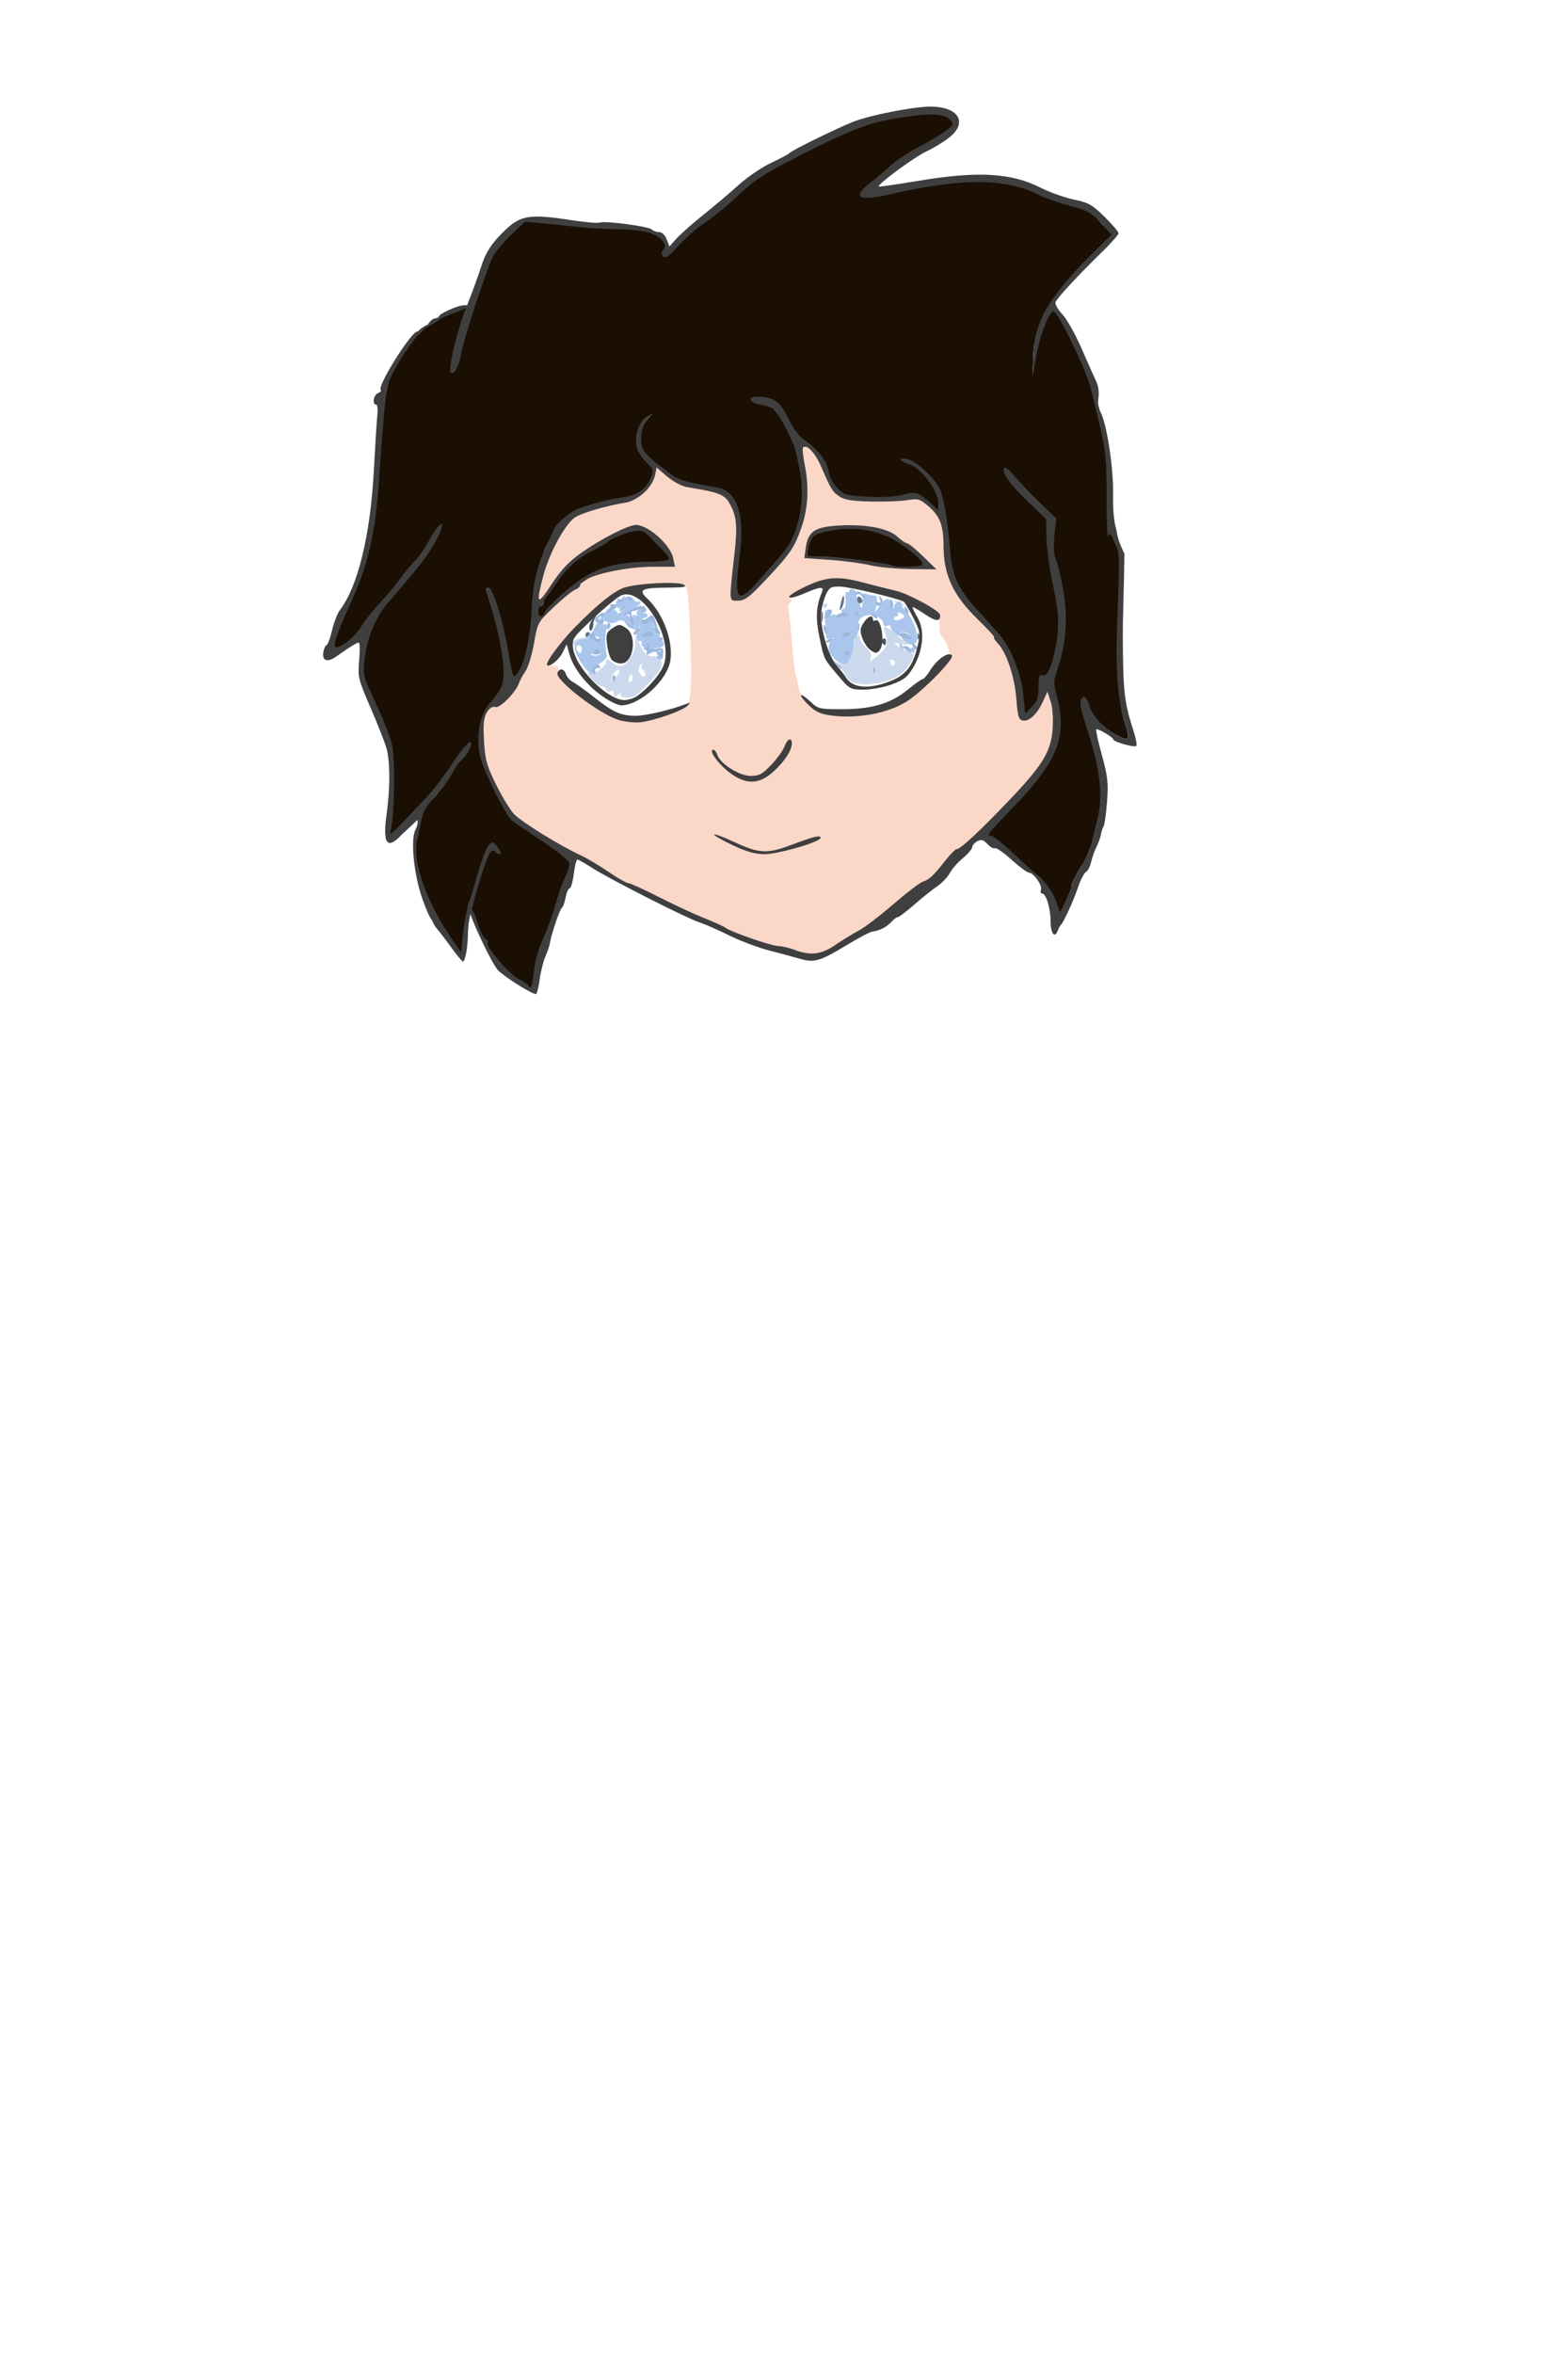 <?xml version="1.0" encoding="UTF-8" standalone="no"?>
<!-- Created with Inkscape (http://www.inkscape.org/) -->

<svg
   version="1.1"
   id="svg59"
   width="192"
   height="288"
   viewBox="0 0 192 288"
   xmlns="http://www.w3.org/2000/svg"
   xmlns:svg="http://www.w3.org/2000/svg">
  <defs
     id="defs63" />
  <g
     id="g65">
    <g
       id="g177"
       transform="translate(-1.276,-1.351)">
      <path
         style="display:inline;fill:#fbd7c8;stroke-width:0.32"
         d="m 98.56,117.6 c -0.616,-0.237 -1.506,-0.442 -1.978,-0.456 -0.885,-0.025 -5.898,-1.765 -6.489,-2.252 -0.183,-0.151 -1.34,-0.675 -2.572,-1.166 -1.232,-0.491 -3.739,-1.656 -5.571,-2.589 -1.832,-0.933 -3.515,-1.697 -3.74,-1.697 -0.225,0 -1.326,-0.628 -2.447,-1.396 -1.121,-0.768 -2.606,-1.655 -3.3,-1.971 -2.52,-1.149 -7.363,-4.139 -8.251,-5.094 -0.5,-0.538 -1.499,-2.184 -2.219,-3.658 -1.161,-2.375 -1.582,-2.988 -1.683,-5.397 -0.123,-2.936 0.636,-4.413 1.624,-4.034 0.534,0.205 2.522,-1.805 2.897,-2.929 0.118,-0.352 0.479,-1.017 0.804,-1.478 0.324,-0.461 0.79,-1.989 1.034,-3.397 0.439,-2.53 0.467,-2.58 2.434,-4.442 1.095,-1.036 2.267,-1.987 2.604,-2.113 C 72.044,73.404 72.32,73.156 72.32,72.979 72.32,71.982 77.362,70.72 81.341,70.72 H 83.92 l -0.206,-1.03 c -0.329,-1.645 -3.066,-4.091 -4.578,-4.09 -0.903,3.2e-4 -4.206,1.675 -6.572,3.333 -1.628,1.14 -2.549,2.11 -3.76,3.954 -1.752,2.668 -1.931,2.481 -1.004,-1.047 0.743,-2.828 2.73,-6.454 3.94,-7.19 0.926,-0.563 3.809,-1.396 6.15,-1.775 1.485,-0.241 3.318,-1.954 3.6,-3.365 l 0.187,-0.934 1.294,1.107 c 0.722,0.618 1.801,1.19 2.442,1.295 3.827,0.626 4.515,0.878 5.12,1.874 0.917,1.512 1.066,2.788 0.703,6.021 -0.711,6.328 -0.732,6.007 0.4,6.007 0.822,0 1.379,-0.406 3.185,-2.32 3.179,-3.37 3.706,-4.125 4.559,-6.543 0.859,-2.434 0.995,-5.01 0.416,-7.891 -0.201,-1.002 -0.285,-1.901 -0.187,-1.999 0.43,-0.43 1.44,0.599 2.129,2.17 1.32,3.009 1.428,3.189 2.259,3.781 0.629,0.448 1.521,0.601 3.851,0.661 1.668,0.043 3.688,-0.031 4.488,-0.164 1.302,-0.217 1.563,-0.151 2.491,0.631 1.547,1.302 1.973,2.38 1.983,5.021 0.013,3.498 1.181,6.001 4.15,8.895 1.265,1.233 2.189,2.241 2.054,2.241 -0.135,0 0.057,0.324 0.427,0.72 1.099,1.177 2.063,4.054 2.279,6.797 0.167,2.128 0.299,2.575 0.785,2.668 0.778,0.149 1.78,-0.786 2.465,-2.299 l 0.559,-1.234 0.396,1.199 c 0.238,0.721 0.333,2.077 0.238,3.398 -0.132,1.849 0.024,2.708 -0.955,4.182 -1.868,2.813 -9.93,10.488 -10.801,10.488 -0.15,0 -0.753,0.609 -1.339,1.354 -1.484,1.883 -2.021,2.39 -2.795,2.635 -0.369,0.117 -2.003,1.363 -3.632,2.77 -1.628,1.406 -3.53,2.855 -4.227,3.219 -0.697,0.364 -1.973,1.148 -2.836,1.742 -1.729,1.189 -3.07,1.349 -5.018,0.6 z m 0.541,-12.546 c 1.462,-0.476 2.659,-0.997 2.659,-1.157 0,-0.372 -0.901,-0.154 -3.615,0.877 -2.876,1.092 -3.95,1.044 -6.839,-0.309 -1.333,-0.624 -2.496,-1.063 -2.583,-0.975 -0.088,0.088 0.902,0.664 2.199,1.282 2.948,1.403 4.568,1.459 8.179,0.282 z M 96.024,95.76 C 97.381,94.504 98.24,93.176 98.24,92.336 c 0,-0.802 -0.55,-0.569 -0.905,0.384 -0.18,0.484 -0.909,1.492 -1.618,2.24 -1.082,1.14 -1.489,1.36 -2.52,1.36 -1.374,0 -3.737,-1.491 -4.081,-2.575 C 89.006,93.401 88.786,93.12 88.625,93.12 c -0.631,0 0.51,1.651 1.877,2.716 2.062,1.607 3.73,1.584 5.522,-0.076 z M 82.978,88.914 c 1.09,-0.37 2.117,-0.798 2.283,-0.95 0.64,-0.59 0.77,-2.857 0.523,-9.154 -0.169,-4.318 -0.323,-5.646 -0.681,-5.89 -0.562,-0.383 -5.769,-0.145 -7.342,0.336 -1.775,0.542 -6.673,5.006 -8.656,7.887 -1.047,1.522 -1.132,1.79 -0.544,1.713 0.947,-0.123 1.237,0.044 1.057,0.609 -0.243,0.765 0.668,1.744 3.622,3.895 3.663,2.668 5.563,2.971 9.739,1.553 z m 26.42,-0.482 c 2.279,-0.626 3.656,-1.536 6.387,-4.218 l 1.908,-2.533 -0.343,-1.092 C 117.093,79.771 116.563,79.128 116.469,79.04 c -0.094,-0.088 -0.166,-0.733 -0.16,-1.432 0.01,-1.217 -0.073,-1.323 -1.919,-2.439 -1.061,-0.642 -2.573,-1.315 -3.36,-1.497 -0.787,-0.182 -2.633,-0.646 -4.104,-1.032 -3.201,-0.84 -4.606,-0.708 -7.422,0.699 -1.419,0.709 -1.848,1.062 -1.537,1.263 0.305,0.197 0.328,0.35 0.078,0.519 -0.195,0.132 -0.293,0.528 -0.218,0.88 0.075,0.352 0.267,2.22 0.428,4.151 0.16,1.931 0.38,3.731 0.49,4 0.109,0.269 0.267,0.921 0.35,1.449 0.083,0.528 0.629,1.445 1.213,2.038 0.873,0.887 1.394,1.12 2.937,1.313 2.179,0.272 3.758,0.139 6.154,-0.519 z M 114.302,69.44 c -0.903,-0.88 -1.784,-1.6 -1.956,-1.6 -0.172,0 -0.693,-0.352 -1.158,-0.783 -1.123,-1.041 -3.793,-1.564 -7.098,-1.391 -3.062,0.161 -3.88,0.709 -4.159,2.788 l -0.162,1.209 3.156,0.221 c 1.736,0.122 3.948,0.415 4.916,0.653 0.968,0.237 3.187,0.448 4.932,0.467 l 3.172,0.035 z"
         id="path195" />
      <path
         style="display:inline;fill:#ccd9ec;stroke-width:0.32"
         d="m 76.442,86.519 c -0.021,-0.154 -0.023,-0.382 -0.004,-0.508 C 76.457,85.886 76.258,85.865 75.996,85.966 75.734,86.066 75.52,85.989 75.52,85.794 75.52,85.599 75.329,85.44 75.096,85.44 74.672,85.44 73.28,84.144 73.28,83.749 c 0,-0.115 0.188,-0.137 0.419,-0.049 C 74.195,83.891 75.52,82.823 75.52,82.233 c 0,-0.293 0.169,-0.259 0.585,0.118 0.322,0.291 0.815,0.53 1.097,0.53 0.766,0 1.836,-1.55 1.852,-2.683 L 79.068,79.2 l 0.634,1.2 c 0.572,1.084 0.932,1.353 1.658,1.238 0.132,-0.021 0.24,0.106 0.24,0.282 0,0.176 0.18,0.284 0.4,0.24 0.567,-0.113 0.312,1.065 -0.398,1.84 -2.387,2.605 -2.536,2.72 -3.516,2.72 -0.718,0 -0.935,-0.114 -0.763,-0.4 0.163,-0.272 0.067,-0.259 -0.301,0.039 -0.298,0.242 -0.558,0.314 -0.579,0.16 z M 77.12,83.42 c 0,-0.164 -0.216,-0.119 -0.48,0.1 -0.264,0.219 -0.475,0.633 -0.47,0.919 0.009,0.438 0.085,0.422 0.48,-0.1 C 76.909,83.997 77.12,83.584 77.12,83.42 Z M 78.72,84.32 c 0,-0.264 -0.057,-0.48 -0.126,-0.48 -0.069,0 -0.209,0.216 -0.31,0.48 -0.101,0.264 -0.045,0.48 0.126,0.48 0.17,0 0.31,-0.216 0.31,-0.48 z m 1.6,-0.461 c 0,-0.166 -0.146,-0.392 -0.325,-0.502 -0.179,-0.111 -0.23,-0.371 -0.113,-0.579 0.154,-0.274 0.109,-0.283 -0.165,-0.031 -0.208,0.191 -0.285,0.587 -0.173,0.88 C 79.762,84.195 80.32,84.362 80.32,83.859 Z M 105.23,84.56 c -0.696,-0.83 -1.697,-2.54 -1.232,-2.105 0.22,0.206 0.592,0.302 0.826,0.212 0.492,-0.189 1.228,-2.195 0.963,-2.624 -0.099,-0.16 0.035,-0.468 0.297,-0.685 0.385,-0.319 0.476,-0.306 0.476,0.068 0,0.255 0.35,0.792 0.777,1.193 0.485,0.456 0.703,0.928 0.58,1.256 -0.176,0.47 -0.131,0.476 0.423,0.06 1.555,-1.169 1.819,-1.864 1.253,-3.294 -0.356,-0.898 0.349,-0.655 1.669,0.575 l 1.218,1.135 -0.96,-0.213 c -0.921,-0.204 -0.934,-0.193 -0.32,0.295 0.352,0.279 0.784,0.515 0.96,0.523 0.176,0.008 0.515,0.139 0.754,0.29 0.356,0.225 0.328,0.441 -0.156,1.195 -0.861,1.344 -1.097,1.538 -2.604,2.137 -1.831,0.728 -4.306,0.72 -4.924,-0.017 z m 3.149,-1.42 c -0.102,-0.255 -0.178,-0.179 -0.193,0.193 -0.014,0.337 0.062,0.526 0.168,0.42 0.106,-0.106 0.118,-0.382 0.025,-0.613 z m 2.481,-0.546 c 0.097,-0.158 -0.031,-0.366 -0.285,-0.464 -0.308,-0.118 -0.403,-0.023 -0.284,0.286 0.206,0.538 0.323,0.574 0.569,0.177 z M 71.36,80.07 c 0,-0.417 1.513,-0.904 1.828,-0.589 C 73.297,79.591 73.103,79.68 72.757,79.68 72.411,79.68 71.955,79.853 71.744,80.064 71.452,80.356 71.36,80.357 71.36,80.07 Z M 102.08,75.52 c 0,-0.176 0.152,-0.32 0.339,-0.32 0.186,0 0.25,0.144 0.141,0.32 -0.109,0.176 -0.261,0.32 -0.339,0.32 -0.078,0 -0.141,-0.144 -0.141,-0.32 z m 8.96,-0.32 c -0.264,-0.171 -0.336,-0.31 -0.16,-0.31 0.176,0 0.536,0.14 0.8,0.31 0.264,0.171 0.336,0.31 0.16,0.31 -0.176,0 -0.536,-0.14 -0.8,-0.31 z"
         id="path193" />
      <path
         style="display:inline;fill:#aac6ec;stroke-width:0.32"
         d="m 73.209,83.44 c -0.282,-0.22 -0.81,-0.966 -1.172,-1.658 -0.723,-1.381 -0.526,-1.987 0.705,-2.163 0.444,-0.063 0.905,-0.545 1.275,-1.333 0.319,-0.679 0.95,-1.615 1.402,-2.08 0.452,-0.465 0.708,-0.642 0.569,-0.392 -0.185,0.332 -0.115,0.401 0.259,0.258 0.299,-0.115 0.554,-0.016 0.612,0.236 0.064,0.279 0.317,0.13 0.709,-0.418 0.335,-0.468 0.414,-0.671 0.176,-0.451 -0.562,0.519 -0.836,0.505 -1.051,-0.054 -0.096,-0.249 0.04,-0.536 0.302,-0.636 0.308,-0.118 0.406,-0.043 0.276,0.214 -0.11,0.218 0.026,0.117 0.303,-0.225 C 77.853,74.397 78.08,74.289 78.08,74.499 c 0,0.21 0.152,0.381 0.339,0.381 0.186,0 0.248,-0.18 0.136,-0.4 -0.111,-0.22 0.002,-0.15 0.253,0.155 0.25,0.305 0.549,0.461 0.664,0.347 0.115,-0.115 0.208,-0.042 0.208,0.161 0,0.203 -0.504,0.58 -1.12,0.837 -1.025,0.428 -1.664,1.009 -0.705,0.641 0.24,-0.092 0.568,0.215 0.778,0.73 L 78.997,78.24 78.812,77.312 c -0.142,-0.71 -0.087,-0.867 0.231,-0.671 0.268,0.165 0.338,0.131 0.198,-0.096 -0.121,-0.195 0.107,-0.527 0.511,-0.742 0.645,-0.344 0.682,-0.331 0.318,0.11 -0.335,0.406 -0.335,0.49 0,0.452 C 80.295,76.341 80.516,76.464 80.56,76.64 c 0.044,0.176 -0.088,0.32 -0.293,0.32 -0.205,0 -0.433,0.18 -0.507,0.4 -0.17,0.51 0.631,0.521 1.136,0.016 0.299,-0.299 0.384,-0.223 0.384,0.339 0,0.398 0.142,0.635 0.316,0.527 0.181,-0.112 0.235,0.016 0.126,0.301 -0.105,0.273 -0.036,0.497 0.154,0.497 0.19,0 0.252,0.239 0.14,0.532 -0.137,0.358 -0.082,0.457 0.17,0.301 0.225,-0.139 0.374,-0.032 0.374,0.268 0,0.297 -0.291,0.508 -0.72,0.521 -0.656,0.02 -0.665,0.044 -0.107,0.263 0.719,0.282 0.957,1.208 0.311,1.208 -0.534,0 -0.591,-0.431 -0.08,-0.601 0.2,-0.067 -0.238,-0.32 -0.973,-0.562 -0.902,-0.298 -1.281,-0.584 -1.167,-0.882 0.093,-0.243 0.042,-0.362 -0.114,-0.266 -0.156,0.096 -0.364,-0.036 -0.462,-0.293 -0.099,-0.257 -0.042,-0.553 0.126,-0.657 C 79.542,78.767 79.68,78.518 79.68,78.317 c 0,-0.261 -0.098,-0.267 -0.345,-0.02 -0.246,0.246 -0.565,0.124 -1.118,-0.428 -0.632,-0.632 -0.891,-0.71 -1.415,-0.429 -0.447,0.239 -0.831,0.243 -1.263,0.012 -0.413,-0.221 -0.687,-0.225 -0.819,-0.011 -0.109,0.176 0.103,0.321 0.472,0.321 0.534,0 0.612,0.113 0.383,0.56 -0.253,0.494 -0.246,2.165 0.014,3.287 0.05,0.215 -0.341,0.644 -0.869,0.953 -0.528,0.31 -0.924,0.724 -0.88,0.922 0.102,0.457 6.4e-4,0.451 -0.631,-0.042 z M 74.88,81.299 c 0,-0.554 -0.563,-0.657 -0.963,-0.175 C 73.588,81.52 73.636,81.6 74.201,81.6 74.574,81.6 74.88,81.464 74.88,81.299 Z M 72.533,80.8 c 0,-0.264 -0.187,-0.48 -0.417,-0.48 -0.239,0 -0.338,0.205 -0.232,0.48 0.101,0.264 0.289,0.48 0.417,0.48 0.128,0 0.232,-0.216 0.232,-0.48 z M 74.88,79.714 c 0,-0.393 -0.902,-0.708 -1.101,-0.385 -0.089,0.144 -0.069,0.353 0.043,0.466 C 74.127,80.1 74.88,80.043 74.88,79.714 Z m 6.4,-0.655 c 0,-0.558 -0.541,-0.642 -1.153,-0.179 -0.575,0.435 -0.561,0.46 0.273,0.47 0.484,0.006 0.88,-0.125 0.88,-0.291 z m 22.265,3.017 c -0.896,-0.83 -1.056,-1.715 -0.425,-2.35 0.321,-0.323 0.292,-0.362 -0.142,-0.197 -0.387,0.147 -0.542,0.039 -0.543,-0.381 -3.2e-4,-0.323 -0.062,-1.197 -0.138,-1.942 -0.076,-0.747 -0.009,-1.275 0.148,-1.178 0.157,0.097 0.193,0.326 0.08,0.508 -0.133,0.215 0.049,0.252 0.515,0.104 0.459,-0.146 0.647,-0.11 0.519,0.098 -0.115,0.186 0.041,0.28 0.36,0.219 0.309,-0.059 0.742,-0.118 0.962,-0.132 0.22,-0.013 0.4,-0.164 0.4,-0.334 0,-0.17 -0.216,-0.227 -0.48,-0.126 -0.264,0.101 -0.48,0.025 -0.48,-0.17 0,-0.195 0.133,-0.354 0.296,-0.354 0.163,0 0.249,-0.504 0.192,-1.119 -0.057,-0.616 0.026,-1.039 0.184,-0.941 0.158,0.098 0.288,0.03 0.288,-0.151 0,-0.181 0.215,-0.246 0.478,-0.145 0.263,0.101 0.421,0.276 0.351,0.39 -0.07,0.114 0.063,0.638 0.296,1.166 0.418,0.949 0.424,0.95 0.487,0.16 0.035,-0.44 0.041,-0.926 0.013,-1.079 -0.028,-0.154 0.183,-0.19 0.468,-0.08 0.286,0.11 0.72,0.199 0.965,0.199 0.326,0 0.399,0.281 0.271,1.04 l -0.175,1.04 0.578,-0.882 c 0.56,-0.854 1.228,-1.027 1.228,-0.318 0,0.191 0.108,0.455 0.24,0.587 0.132,0.132 0.24,0.087 0.24,-0.099 0,-0.187 0.248,-0.434 0.55,-0.55 0.303,-0.116 0.455,-0.116 0.339,-1.73e-4 -0.116,0.116 0.085,0.52 0.447,0.897 0.812,0.847 1.543,2.498 1.543,3.488 0,0.896 -1.025,1.094 -1.659,0.321 -0.368,-0.449 -0.333,-0.491 0.275,-0.335 0.507,0.13 0.65,0.058 0.526,-0.265 C 112.548,78.659 111.36,78.552 111.36,79.04 c 0,0.176 -0.265,0.068 -0.589,-0.24 -0.324,-0.308 -0.533,-0.666 -0.463,-0.796 0.069,-0.13 -0.098,-0.151 -0.371,-0.046 -0.3,0.115 -0.497,0.017 -0.497,-0.247 0,-0.626 -1.103,-1.228 -1.951,-1.065 -0.908,0.175 -1.3,0.749 -1.142,1.672 0.068,0.395 -0.071,0.879 -0.309,1.076 -0.237,0.197 -0.351,0.489 -0.252,0.648 0.269,0.436 -0.474,2.436 -0.976,2.629 -0.242,0.093 -0.811,-0.176 -1.265,-0.596 z M 105.28,81.28 c 0,-0.176 -0.144,-0.32 -0.32,-0.32 -0.176,0 -0.32,0.144 -0.32,0.32 0,0.176 0.144,0.32 0.32,0.32 0.176,0 0.32,-0.144 0.32,-0.32 z m 0.16,-2.24 c 0.109,-0.176 -0.099,-0.32 -0.461,-0.32 -0.362,0 -0.659,0.144 -0.659,0.32 0,0.176 0.207,0.32 0.461,0.32 0.254,0 0.55,-0.144 0.659,-0.32 z M 112,76.797 c 0,-0.137 -0.223,-0.334 -0.497,-0.439 -0.285,-0.109 -0.413,-0.056 -0.301,0.126 0.108,0.174 0.043,0.316 -0.143,0.316 -0.186,0 -0.339,0.131 -0.339,0.29 0,0.16 0.288,0.215 0.64,0.123 0.352,-0.092 0.64,-0.279 0.64,-0.416 z M 106.4,76.48 c 0.109,-0.176 0.045,-0.32 -0.141,-0.32 -0.186,0 -0.339,0.144 -0.339,0.32 0,0.176 0.064,0.32 0.141,0.32 0.078,0 0.23,-0.144 0.339,-0.32 z m 6.4,4.48 c -0.109,-0.176 -0.045,-0.32 0.141,-0.32 0.186,0 0.339,0.144 0.339,0.32 0,0.176 -0.064,0.32 -0.141,0.32 -0.078,0 -0.23,-0.144 -0.339,-0.32 z m -1.293,-0.341 c -0.116,-0.188 -0.142,-0.41 -0.058,-0.494 0.084,-0.084 0.238,0.07 0.342,0.341 0.216,0.564 0.032,0.663 -0.284,0.153 z"
         id="path191" />
      <path
         style="display:inline;fill:#9db7dd;stroke-width:0.32"
         d="m 76.267,84.334 c 0,-0.256 0.122,-0.39 0.272,-0.298 0.15,0.092 0.189,0.302 0.088,0.466 -0.259,0.419 -0.36,0.372 -0.36,-0.168 z M 73.782,83.556 c -0.096,-0.156 0.026,-0.451 0.273,-0.656 0.315,-0.261 0.511,-0.27 0.66,-0.028 0.117,0.189 0.022,0.304 -0.212,0.256 C 74.271,83.08 74.116,83.22 74.16,83.44 c 0.093,0.463 -0.122,0.529 -0.378,0.116 z m 34.403,-0.223 c 0.015,-0.373 0.091,-0.449 0.193,-0.193 0.092,0.231 0.081,0.507 -0.025,0.613 -0.106,0.106 -0.182,-0.083 -0.168,-0.42 z M 103.639,82.64 c -0.398,-0.508 -0.387,-0.519 0.121,-0.121 0.533,0.418 0.703,0.681 0.439,0.681 -0.067,0 -0.318,-0.252 -0.56,-0.56 z M 81.964,81.634 c -0.368,-0.233 -0.368,-0.303 0,-0.45 0.345,-0.137 0.348,-0.179 0.015,-0.199 -0.232,-0.014 -0.717,0.133 -1.079,0.327 -0.401,0.215 -0.579,0.225 -0.457,0.027 0.11,-0.179 0.02,-0.398 -0.201,-0.487 -0.312,-0.126 -0.308,-0.168 0.017,-0.187 0.233,-0.014 0.317,-0.189 0.191,-0.395 -0.143,-0.231 -0.088,-0.283 0.146,-0.138 0.206,0.127 0.293,0.363 0.194,0.525 -0.104,0.168 0.229,0.211 0.778,0.101 0.833,-0.167 0.952,-0.103 0.908,0.485 -0.028,0.372 -0.056,0.674 -0.063,0.672 -0.007,-0.003 -0.208,-0.129 -0.448,-0.281 z M 73.974,81.055 c 0.186,-0.224 0.466,-0.329 0.622,-0.233 0.489,0.302 0.31,0.64 -0.339,0.64 -0.468,0 -0.538,-0.101 -0.284,-0.408 z M 104.64,81.28 c 0,-0.176 0.144,-0.32 0.32,-0.32 0.176,0 0.32,0.144 0.32,0.32 0,0.176 -0.144,0.32 -0.32,0.32 -0.176,0 -0.32,-0.144 -0.32,-0.32 z m 7.539,-0.427 c -0.49,-0.358 -0.502,-0.427 -0.075,-0.427 0.28,0 0.582,0.192 0.672,0.427 0.09,0.235 0.124,0.427 0.075,0.427 -0.049,0 -0.351,-0.192 -0.672,-0.427 z m 0.995,-0.107 c -0.117,-0.117 -0.213,-0.362 -0.213,-0.544 0,-0.201 0.149,-0.182 0.379,0.048 0.208,0.208 0.304,0.453 0.213,0.544 -0.091,0.091 -0.261,0.069 -0.379,-0.048 z M 73.624,79.548 c -0.258,-0.311 -0.27,-0.516 -0.037,-0.66 0.186,-0.115 0.424,0.016 0.529,0.29 0.105,0.274 0.32,0.419 0.478,0.321 0.158,-0.097 0.286,-0.025 0.286,0.162 0,0.49 -0.817,0.416 -1.256,-0.113 z M 81.92,79.68 c 0,-0.176 0.152,-0.32 0.339,-0.32 0.186,0 0.25,0.144 0.141,0.32 C 82.291,79.856 82.139,80 82.061,80 81.984,80 81.92,79.856 81.92,79.68 Z m 20.48,0.194 c 0,-0.069 0.223,-0.212 0.497,-0.316 0.285,-0.109 0.413,-0.056 0.301,0.126 -0.188,0.304 -0.798,0.45 -0.798,0.191 z m 9.68,-0.42 c -0.396,-0.076 -0.72,-0.264 -0.72,-0.417 0,-0.434 1.244,-0.232 1.422,0.23 0.087,0.227 0.127,0.393 0.088,0.369 -0.038,-0.024 -0.394,-0.106 -0.79,-0.182 z M 80.127,78.88 C 80.739,78.417 81.28,78.501 81.28,79.059 c 0,0.166 -0.396,0.297 -0.88,0.291 -0.834,-0.01 -0.848,-0.034 -0.273,-0.47 z M 104.32,79.04 c 0,-0.176 0.296,-0.32 0.659,-0.32 0.362,0 0.57,0.144 0.461,0.32 -0.109,0.176 -0.405,0.32 -0.659,0.32 -0.254,0 -0.461,-0.144 -0.461,-0.32 z M 79.046,78.552 c 0.223,-0.268 0.471,-0.422 0.551,-0.341 0.222,0.222 -0.229,0.829 -0.616,0.829 -0.212,0 -0.188,-0.184 0.064,-0.488 z M 81.388,78.06 c -0.138,-0.692 -0.296,-0.88 -0.536,-0.64 -0.443,0.443 -1.259,0.44 -1.111,-0.004 0.063,-0.189 0.197,-0.297 0.297,-0.24 0.101,0.057 0.409,-0.084 0.685,-0.313 0.427,-0.355 0.54,-0.307 0.753,0.32 0.138,0.405 0.26,0.809 0.272,0.897 0.011,0.088 0.135,0.34 0.275,0.56 0.146,0.23 0.107,0.4 -0.093,0.4 -0.191,0 -0.435,-0.441 -0.543,-0.98 z m 20.802,0.486 c -0.104,-0.272 -0.118,-0.565 -0.031,-0.653 0.087,-0.087 0.236,0.135 0.33,0.494 0.199,0.763 -0.022,0.88 -0.299,0.159 z M 106.291,78.08 c 0,-0.44 0.073,-0.62 0.161,-0.4 0.089,0.22 0.089,0.58 0,0.8 -0.089,0.22 -0.161,0.04 -0.161,-0.4 z M 75.627,77.934 c 0,-0.256 0.122,-0.39 0.272,-0.298 0.15,0.092 0.189,0.302 0.088,0.466 -0.259,0.419 -0.36,0.372 -0.36,-0.168 z m 2.424,-0.081 c -0.419,-0.534 -0.407,-0.54 0.169,-0.094 0.567,0.439 0.601,0.43 0.4,-0.106 C 78.499,77.331 78.4,76.92 78.4,76.74 c 0,-0.18 -0.216,-0.245 -0.48,-0.144 -0.969,0.372 -0.444,-0.118 0.739,-0.69 0.958,-0.463 1.297,-0.505 1.586,-0.196 0.278,0.298 0.25,0.437 -0.116,0.578 -0.312,0.12 -0.401,0.054 -0.253,-0.186 0.155,-0.251 0.049,-0.302 -0.33,-0.156 C 79.239,76.064 78.859,76.16 78.702,76.16 c -0.158,0 -0.141,0.38 0.038,0.852 0.404,1.061 -0.066,1.635 -0.689,0.841 z m -3.738,-0.362 c -0.311,-0.198 -0.255,-0.397 0.24,-0.845 C 74.917,76.317 75.2,76.222 75.2,76.43 75.2,76.634 75.056,76.8 74.88,76.8 c -0.176,0 -0.32,0.152 -0.32,0.339 0,0.186 0.144,0.25 0.32,0.141 0.176,-0.109 0.32,-0.045 0.32,0.141 0,0.402 -0.325,0.427 -0.888,0.07 z m 28.04,-0.794 c 0.199,-0.24 0.292,-0.508 0.205,-0.594 -0.086,-0.086 0.045,-0.157 0.292,-0.157 0.571,0 0.304,0.741 -0.359,0.996 -0.393,0.151 -0.423,0.098 -0.138,-0.245 z m 1.281,0.021 c 0.426,-0.426 1.647,-0.564 1.647,-0.185 0,0.147 -0.18,0.278 -0.4,0.291 -0.22,0.013 -0.671,0.075 -1.002,0.138 -0.443,0.083 -0.507,0.019 -0.245,-0.243 z M 108.16,76.8 c -0.288,-0.186 -0.328,-0.312 -0.099,-0.315 0.21,-0.003 0.47,0.139 0.579,0.315 0.246,0.397 0.135,0.397 -0.48,0 z m -2.24,-0.32 c 0,-0.176 0.152,-0.32 0.339,-0.32 0.186,0 0.25,0.144 0.141,0.32 -0.109,0.176 -0.261,0.32 -0.339,0.32 -0.078,0 -0.141,-0.144 -0.141,-0.32 z M 75.757,76.103 c 0.218,-0.265 0.326,-0.553 0.24,-0.639 -0.086,-0.086 0.059,-0.157 0.323,-0.157 0.706,0 0.584,0.455 -0.24,0.894 -0.628,0.334 -0.669,0.322 -0.323,-0.098 z m 36.39,0.036 c -0.116,-0.188 -0.142,-0.41 -0.058,-0.494 0.084,-0.084 0.238,0.07 0.342,0.341 0.216,0.564 0.032,0.663 -0.284,0.153 z M 77.12,76.039 c 0,-0.066 0.252,-0.318 0.56,-0.56 C 78.188,75.081 78.199,75.092 77.801,75.6 77.383,76.133 77.12,76.303 77.12,76.039 Z M 110.401,75.84 c -0.262,-0.842 -0.235,-1.322 0.057,-1.03 0.184,0.184 0.257,0.526 0.163,0.762 -0.094,0.235 -0.193,0.356 -0.22,0.268 z M 108.48,75.181 c 0,-0.186 0.168,-0.235 0.374,-0.108 0.261,0.161 0.304,0.046 0.141,-0.381 -0.178,-0.467 -0.144,-0.524 0.142,-0.24 0.206,0.205 0.278,0.529 0.16,0.72 -0.275,0.446 -0.817,0.451 -0.817,0.009 z M 76.933,74.836 c -0.138,-0.223 -0.093,-0.289 0.111,-0.163 0.188,0.116 0.415,0.031 0.504,-0.191 0.116,-0.288 0.169,-0.294 0.187,-0.021 0.037,0.551 -0.53,0.815 -0.802,0.375 z M 78.08,74.541 c 0,-0.186 0.144,-0.25 0.32,-0.141 0.176,0.109 0.32,0.261 0.32,0.339 0,0.078 -0.144,0.141 -0.32,0.141 -0.176,0 -0.32,-0.152 -0.32,-0.339 z m 28.637,-0.306 c -0.111,-0.179 -0.357,-0.229 -0.548,-0.111 -0.212,0.131 -0.255,0.065 -0.109,-0.17 0.182,-0.295 0.344,-0.297 0.689,-0.01 0.453,0.376 0.574,0.616 0.31,0.616 -0.078,0 -0.232,-0.146 -0.342,-0.325 z"
         id="path189" />
      <path
         style="display:inline;fill:#62738b;stroke-width:0.32"
         d="m 113.625,79.173 c 0.015,-0.373 0.091,-0.449 0.193,-0.193 0.092,0.231 0.081,0.507 -0.025,0.613 -0.106,0.106 -0.182,-0.083 -0.168,-0.42 z M 72.96,79.04 c 0,-0.176 0.152,-0.32 0.339,-0.32 0.186,0 0.25,0.144 0.141,0.32 -0.109,0.176 -0.261,0.32 -0.339,0.32 C 73.024,79.36 72.96,79.216 72.96,79.04 Z m 28.874,-2.24 c 0,-0.616 0.066,-0.868 0.146,-0.56 0.081,0.308 0.081,0.812 0,1.12 -0.081,0.308 -0.146,0.056 -0.146,-0.56 z m 2.361,-1.44 c 0.263,-1.177 0.446,-1.432 0.44,-0.613 -0.003,0.337 -0.151,0.829 -0.33,1.093 -0.237,0.351 -0.267,0.221 -0.11,-0.48 z m 2.045,-0.659 c 0,-0.274 0.144,-0.41 0.32,-0.301 0.176,0.109 0.32,0.333 0.32,0.499 0,0.166 -0.144,0.301 -0.32,0.301 -0.176,0 -0.32,-0.224 -0.32,-0.499 z"
         id="path185" />
      <path
         style="display:inline;fill:#4f565f;stroke-width:0.32"
         d="m 109.294,80.022 c -0.101,-0.164 -0.038,-0.388 0.141,-0.499 0.179,-0.111 0.325,0.023 0.325,0.298 0,0.562 -0.192,0.645 -0.466,0.201 z M 73.436,78.055 c 0.026,-0.349 0.289,-0.847 0.584,-1.106 0.296,-0.259 0.394,-0.298 0.219,-0.086 -0.175,0.212 -0.319,0.636 -0.319,0.942 0,0.306 -0.119,0.631 -0.265,0.721 -0.146,0.09 -0.244,-0.122 -0.219,-0.471 z"
         id="path183" />
      <path
         style="fill:#1b0f03;stroke-width:0.32"
         d="m 65.92,121.979 c 0,-0.143 -0.79,-0.304 -1.398,-0.594 -1.036,-0.494 -3.871,-4.224 -3.553,-4.542 0.08,-0.08 -0.352,-0.224 -0.564,-0.479 -0.472,-0.568 -0.747,-1.717 -1.195,-2.714 -0.248,-0.551 -0.479,-1.1 -0.15,-2.08 0.245,-0.732 0.484,-1.879 0.611,-2.47 0.126,-0.59 0.741,-1.585 1.088,-2.37 0.523,-1.183 0.775,-1.977 1.16,-1.657 0.713,0.592 0.531,0.768 -0.115,-0.03 -0.554,-0.685 -0.942,0.539 -0.467,-0.03 0.846,-1.012 -0.819,1.571 -1.25,3.017 -0.418,1.402 -1.168,3.176 -1.431,3.968 -0.264,0.792 -0.014,2.615 -0.337,3.81 l -0.474,2.402 -1.252,-1.377 c -4.161,-4.578 -5,-10.385 -4.132,-13.315 0.157,-0.528 0.014,-1.788 0.118,-2.404 0.123,-0.721 1.042,-1.31 1.938,-2.239 0.765,-0.794 1.267,-2.125 1.632,-2.839 0.364,-0.714 0.931,-1.526 1.219,-1.765 0.82,-0.681 1.65,-1.594 1.148,-1.591 -0.225,0.001 -0.381,0.995 -1.339,2.445 -0.958,1.451 -2.551,3.188 -3.303,3.98 -0.752,0.792 -2.114,2.2 -3.026,3.168 -1.284,1.363 -2.48,2.163 -2.296,1.544 0.458,-1.544 0.655,-9.486 0.257,-11.261 -0.211,-0.943 -1.271,-2.96 -2.157,-4.839 -1.542,-3.268 -1.31,-4.082 -1.104,-5.905 0.312,-2.76 1.516,-5.238 3.108,-7.065 3.799,-4.362 4.862,-5.715 5.724,-7.398 1.296,-2.53 1.287,-2.33 -0.117,0.18 -0.627,1.12 -1.504,2.471 -1.872,2.803 -0.367,0.332 -0.87,1.424 -1.513,2.307 -0.643,0.883 -2.214,1.929 -2.976,2.721 -0.762,0.792 -1.519,2.144 -1.96,2.886 C 45.259,79.399 43.109,80.64 42.442,80.64 c -0.483,0 -0.636,-1.397 0.499,-3.762 2.841,-5.922 3.934,-9.609 4.41,-17.038 0.353,-5.519 1.164,-10.384 1.394,-11.36 0.7,-2.967 3.395,-6.331 5.238,-7.495 0.655,-0.414 1.478,-0.811 1.726,-1.059 0.537,-0.535 2.829,-1.321 2.829,-0.985 0,0.129 -0.088,1.262 -0.425,2.224 -0.74,2.112 -1.913,5.335 -1.627,5.621 0.37,0.37 0.811,-0.818 1.038,-2.328 0.234,-1.558 2.871,-10.086 3.703,-11.723 0.767,-1.509 3.179,-4.086 4.316,-4.401 0.569,-0.158 1.758,0.057 2.244,0.121 3.536,0.463 6.521,0.501 9.041,0.538 1.768,0.026 3.749,0.361 4.425,0.644 1.315,0.549 2.074,1.758 1.519,2.314 -0.279,0.279 -0.567,0.463 -0.277,0.753 0.299,0.299 0.327,-0.283 1.492,-1.599 0.823,-0.93 2.386,-2.144 3.314,-2.738 0.928,-0.593 2.721,-1.995 4.025,-3.233 1.974,-1.875 3.096,-2.93 7.198,-5.021 6.404,-3.263 8.948,-4.09 12.327,-4.644 3.968,-0.651 6.526,-0.22 7.205,0.531 0.526,0.581 0.342,0.838 -0.673,1.608 -0.583,0.443 -2.069,1.491 -3.301,2.13 -1.232,0.64 -2.517,1.537 -3.133,2.114 -0.616,0.577 -1.927,1.485 -2.675,2.058 -2.415,1.85 -1.975,1.763 1.898,0.879 4.995,-1.14 7.433,-1.434 10.698,-1.431 3.623,0.004 5.448,0.428 7.786,1.621 0.707,0.361 2.306,0.787 3.515,1.106 2.54,0.671 2.652,1.196 4.119,2.788 1.507,1.315 1.834,0.762 -0.156,2.826 -6.072,5.962 -8.182,8.831 -8.342,13.222 l -0.095,2.598 0.16,-2.688 c 0.161,-2.706 1.96,-5.559 2.477,-5.387 0.515,0.172 3.985,6.579 4.691,8.907 0.187,0.616 0.872,2.945 1.364,5.057 0.794,3.409 0.73,4.364 0.713,9.019 0.037,3.151 0.118,4.042 0.668,5.251 0.619,1.369 0.945,1.455 0.617,10.209 -0.212,5.665 -0.213,9.513 0.693,12.172 0.577,1.692 0.436,2.045 -0.602,1.513 -2.006,-1.028 -3.717,-2.224 -4.11,-3.655 C 134.234,87.42 134.237,86.72 134.061,86.72 c -0.681,0 -0.241,0.948 0.565,3.349 1.734,5.167 2.193,8.888 1.447,11.758 -0.183,0.704 -0.451,1.831 -0.635,2.623 -0.184,0.792 -1.277,2.121 -1.874,3.112 -0.597,0.991 -1.085,1.965 -1.085,2.163 0,0.199 0.532,1.436 -0.108,2.061 l -1.341,1.602 -1.07,-1.783 c -0.521,-0.868 -0.532,-2.123 -1.313,-2.806 -0.704,-0.616 -2.642,-1.993 -3.871,-3.138 -1.229,-1.146 -2.003,-1.778 -2.184,-1.717 -0.72,0.24 -0.518,-0.856 2.476,-3.94 5.348,-5.509 6.417,-8.505 5.193,-13.195 -0.501,-1.918 -0.398,-2.195 0.257,-4.13 0.974,-2.879 0.978,-6.135 0.309,-9.557 -0.303,-1.55 -0.534,-3.121 -0.711,-3.451 -0.189,-0.353 -0.366,-1.639 -0.044,-2.85 l 0.537,-2.022 -2.697,-1.652 c -1.357,-0.831 -2.252,-2.642 -2.777,-3.297 -0.526,-0.655 -0.708,-1.342 -0.841,-1.21 -0.448,0.447 0.936,1.588 3.022,3.921 l 2.124,2.375 0.009,2.332 c 0.005,1.282 0.686,3.784 1.077,5.519 0.833,3.694 1.078,5.805 0.411,8.634 -0.527,2.235 -1.387,3.336 -2.001,3.1 -0.281,-0.108 -0.168,-0.204 -0.168,0.951 0,1.312 0.113,2.377 -0.753,2.731 l -1.207,0.493 -0.517,-2.286 c -0.542,-2.394 -1.381,-5.47 -2.685,-7.027 -0.412,-0.493 -1.777,-1.989 -2.948,-3.269 -2.369,-2.589 -3.196,-4.468 -3.461,-7.816 -0.275,-3.476 -0.617,-6.204 -1.103,-7.144 -0.737,-1.425 -2.66,-3.215 -3.677,-3.364 -1.184,-0.174 -0.781,-0.217 0.566,0.235 1.351,0.453 4.317,3.705 3.663,4.891 l -0.065,1.271 -1.431,-0.914 c -1.677,-1.071 -1.751,-1.292 -3.193,-0.859 -0.797,0.239 -2.532,0.206 -4.333,0.119 -2.684,-0.129 -3.365,-0.605 -4.125,-1.398 -0.457,-0.477 -0.887,-1.209 -0.955,-1.547 -0.391,-1.939 -0.677,-2.787 -2.704,-4.277 -0.68,-0.5 -2.005,-1.46 -2.571,-2.645 -0.984,-2.06 -0.947,-2.391 -2.939,-2.391 -1.349,0 -1.179,-0.026 0.295,0.214 0.657,0.107 1.286,0.817 1.515,1.063 0.667,0.714 2.687,3.953 2.906,4.962 0.11,0.508 0.313,1.317 0.411,1.757 0.573,2.577 0.418,5.341 -0.262,7.582 -0.571,1.878 -0.918,2.72 -2.484,4.464 -1.053,1.173 -2.483,2.439 -2.98,3.011 -0.496,0.572 -1.268,1.137 -1.557,1.137 -0.644,0 -1.296,-1.379 -0.779,-5.412 0.608,-4.743 0.04,-7.264 -2.341,-7.67 C 84.679,60.637 84.415,60.166 82.462,58.702 81.372,57.886 79.998,56.958 79.765,56.522 79.232,55.523 79.754,53.613 80.527,52.712 L 81.12,52.022 80.326,52.526 c -0.874,0.555 -1.016,2.164 -0.739,3.537 0.095,0.475 0.603,1.113 1.144,1.641 0.923,0.902 0.935,1.412 0.552,2.337 -0.571,1.379 -2.013,2.609 -3.792,2.861 -2.222,0.315 -4.854,0.785 -5.775,1.364 -0.807,0.508 -1.941,1.487 -2.024,1.782 -0.025,0.088 -0.97,0.967 -1.505,2.112 -1.188,2.538 -1.22,4.824 -1.337,8.033 -0.109,2.995 -1.022,6.794 -1.805,7.788 -0.584,0.742 -1.364,0.51 -1.914,-2.632 -0.702,-4.008 -1.415,-7.819 -1.986,-8.009 -0.309,-0.103 -0.387,0.035 -0.259,0.455 1.791,5.873 2.992,9.939 2.397,11.491 -0.198,0.515 -1.072,1.215 -1.666,1.872 -1.206,1.335 -1.546,4.001 -1.156,6.471 0.277,1.753 3.092,7.37 3.976,7.973 0.377,0.257 2.087,1.283 3.759,2.399 1.672,1.116 3.247,2.647 3.301,2.927 0.054,0.28 -0.259,1.441 -0.618,2.183 -0.359,0.743 -0.811,2.002 -1.085,3.077 -0.274,1.074 -1.128,2.953 -1.66,4.095 -0.594,1.274 -0.814,3.014 -0.928,4.242 -0.103,1.102 -0.861,1.711 -1.012,1.711 -0.151,0 -0.274,-0.117 -0.274,-0.261 z m 0.696,-45.527 c 0,-0.352 0.728,-0.932 0.904,-0.932 0.176,0 0.32,-0.204 0.32,-0.453 0,-0.249 0.108,-0.501 0.24,-0.56 0.132,-0.059 0.244,-0.852 0.764,-1.644 1.323,-2.015 2.928,-3.424 4.787,-4.355 0.879,-0.44 1.638,-0.888 1.726,-0.995 0.344,-0.42 2.258,-1.46 3.38,-1.671 1.107,-0.208 1.346,0.43 2.854,1.929 0.884,0.88 2.062,2.148 2.062,2.343 0,0.223 -1.222,0.359 -2.582,0.367 -4.905,0.027 -6.871,0.651 -10.1,3.412 -1.275,1.09 -2.538,2.071 -2.649,2.379 -0.275,0.761 -1.707,0.968 -1.707,0.179 z m 43.74,-5.882 c -0.279,-0.279 -6.765,-0.796 -8.572,-0.968 L 100.08,69.44 l 0.137,-0.88 c 0.234,-1.504 0.632,-2.193 2.795,-2.574 3.109,-0.548 6.255,0.085 8.637,1.701 1.911,1.296 3.077,2.605 3.077,3.098 0,0.27 -4.107,0.047 -4.37,-0.216 z"
         id="path179" />
      <path
         style="display:inline;fill:#403f40;stroke-width:0.32"
         d="m 64.629,121.841 c -1.138,-0.721 -2.24,-1.539 -2.449,-1.817 -0.982,-1.304 -3.504,-6.765 -3.372,-7.203 0.279,-0.932 1.037,1.833 1.282,2.427 0.193,0.467 0.506,0.945 0.696,1.062 0.19,0.117 0.278,0.321 0.197,0.452 -0.273,0.442 2.714,3.895 3.831,4.428 0.608,0.29 1.106,0.645 1.106,0.788 0,0.143 0.123,0.261 0.274,0.261 0.151,0 0.358,-0.901 0.461,-2.003 0.115,-1.228 0.561,-2.806 1.155,-4.08 0.533,-1.142 1.192,-2.956 1.466,-4.031 0.274,-1.074 0.791,-2.561 1.15,-3.304 0.359,-0.743 0.608,-1.579 0.553,-1.859 -0.054,-0.28 -1.467,-1.422 -3.139,-2.538 -1.672,-1.116 -3.349,-2.239 -3.726,-2.497 -0.885,-0.603 -3.862,-6.642 -4.139,-8.395 -0.39,-2.47 0.112,-4.812 1.318,-6.147 0.594,-0.658 1.242,-1.617 1.439,-2.131 0.596,-1.552 -0.054,-5.586 -1.846,-11.459 -0.128,-0.421 -0.05,-0.558 0.259,-0.455 0.571,0.19 1.706,3.936 2.407,7.945 0.55,3.142 0.552,3.147 1.136,2.405 0.782,-0.995 1.566,-4.502 1.675,-7.497 0.116,-3.185 0.635,-5.493 1.789,-7.959 0.517,-1.104 0.975,-2.113 1.019,-2.241 0.126,-0.372 1.317,-1.47 2.188,-2.018 0.921,-0.579 3.942,-1.438 6.164,-1.753 1.778,-0.252 2.867,-1.008 3.438,-2.387 0.383,-0.925 0.348,-1.045 -0.575,-1.948 -0.541,-0.529 -1.062,-1.35 -1.157,-1.825 -0.276,-1.374 0.222,-2.983 1.096,-3.537 L 81.12,52.022 80.527,52.712 c -0.774,0.901 -1.003,2.713 -0.47,3.712 0.233,0.436 1.315,1.461 2.405,2.278 1.953,1.463 2.281,1.578 6.658,2.325 2.381,0.407 3.371,3.284 2.763,8.027 -0.517,4.033 -0.481,5.185 0.162,5.185 0.289,0 0.931,-0.468 1.427,-1.04 0.496,-0.572 1.764,-2 2.817,-3.173 1.565,-1.744 2.043,-2.553 2.613,-4.432 C 99.584,63.354 99.641,60.817 99.069,58.24 98.971,57.8 98.801,57.024 98.69,56.516 98.471,55.506 96.807,52.268 96.14,51.553 95.911,51.307 95.186,51.019 94.528,50.912 93.053,50.672 92.657,49.92 94.006,49.92 c 1.991,0 2.798,0.558 3.782,2.618 0.566,1.185 1.373,2.275 2.053,2.775 2.027,1.49 2.67,2.402 3.06,4.342 0.068,0.338 0.498,1.005 0.955,1.482 0.76,0.793 1.084,0.88 3.768,1.009 1.801,0.087 3.439,-0.009 4.236,-0.248 1.443,-0.433 1.962,-0.268 3.42,1.086 l 0.88,0.817 v -0.979 c 0,-1.355 -2.085,-4.146 -3.436,-4.6 -1.347,-0.452 -1.588,-0.863 -0.404,-0.689 1.017,0.149 3.264,2.166 4.001,3.591 0.486,0.94 0.99,3.863 1.265,7.338 0.265,3.348 0.955,4.905 3.324,7.494 1.171,1.28 2.467,2.731 2.88,3.223 1.304,1.557 2.552,4.79 2.793,7.233 l 0.225,2.286 0.817,-0.817 c 0.661,-0.661 0.817,-1.127 0.817,-2.439 0,-1.155 0.114,-1.578 0.395,-1.47 0.614,0.236 1.02,-0.476 1.547,-2.711 0.667,-2.829 0.616,-4.81 -0.216,-8.504 -0.391,-1.735 -0.715,-4.204 -0.72,-5.487 l -0.009,-2.332 -2.254,-2.148 c -2.265,-2.159 -3.341,-3.701 -2.892,-4.148 0.133,-0.132 0.672,0.295 1.197,0.95 0.526,0.655 1.892,2.095 3.037,3.2 l 2.081,2.009 -0.213,2.119 c -0.125,1.246 -0.08,2.367 0.109,2.72 0.177,0.331 0.57,1.869 0.873,3.419 0.669,3.422 0.503,6.873 -0.471,9.751 -0.655,1.935 -0.66,2.082 -0.16,4 1.225,4.69 -0.039,7.816 -5.387,13.325 -2.994,3.084 -3.51,3.73 -2.79,3.49 0.181,-0.06 1.335,0.828 2.564,1.973 1.229,1.146 2.81,2.587 3.515,3.203 0.78,0.683 1.508,1.728 1.864,2.676 l 0.584,1.556 0.692,-1.472 c 0.381,-0.81 0.692,-1.635 0.692,-1.834 0,-0.199 0.488,-1.172 1.085,-2.163 0.597,-0.991 1.235,-2.45 1.42,-3.242 0.184,-0.792 0.485,-2.016 0.668,-2.72 0.745,-2.869 0.319,-6.331 -1.415,-11.498 -0.806,-2.402 -0.857,-3.382 -0.176,-3.382 0.176,0 0.433,0.408 0.57,0.907 0.393,1.432 1.845,2.919 3.85,3.947 1.038,0.532 1.178,0.179 0.602,-1.513 -0.906,-2.659 -1.23,-6.539 -1.017,-12.204 0.328,-8.754 0.326,-8.808 -0.293,-10.177 -0.482,-1.066 -0.615,-1.179 -0.796,-0.676 -0.119,0.332 -0.208,-1.756 -0.197,-4.64 0.017,-4.655 -0.081,-5.675 -0.875,-9.084 -0.492,-2.112 -1.048,-4.344 -1.234,-4.96 -0.706,-2.328 -3.819,-8.703 -4.334,-8.874 -0.517,-0.172 -1.713,2.847 -2.185,5.516 l -0.452,2.558 0.095,-2.598 c 0.16,-4.391 1.946,-7.358 8.018,-13.319 l 1.572,-1.544 -1.092,-1.185 c -1.467,-1.591 -1.709,-1.728 -4.249,-2.398 -1.208,-0.319 -2.775,-0.875 -3.482,-1.236 -4.149,-2.117 -9.402,-2.143 -18.387,-0.093 -3.872,0.884 -4.669,0.355 -2.254,-1.495 0.748,-0.573 1.864,-1.514 2.48,-2.091 0.616,-0.577 2.128,-1.572 3.36,-2.211 1.232,-0.64 2.717,-1.525 3.301,-1.968 1.014,-0.77 1.036,-0.832 0.51,-1.413 -0.679,-0.75 -2.621,-0.792 -6.589,-0.141 -3.379,0.554 -5.664,1.446 -12.068,4.709 -4.103,2.091 -5.322,2.886 -7.296,4.761 -1.304,1.238 -3.129,2.737 -4.057,3.33 -0.928,0.593 -2.361,1.84 -3.184,2.77 -1.165,1.316 -1.583,1.606 -1.881,1.307 -0.29,-0.29 -0.294,-0.474 -0.015,-0.753 0.556,-0.556 -0.074,-1.473 -1.389,-2.022 -0.677,-0.283 -2.297,-0.487 -4.068,-0.512 C 75.405,29.393 73,29.247 71.68,29.091 70.36,28.935 68.438,28.738 67.409,28.653 l -1.871,-0.154 -1.744,1.671 C 62.834,31.088 61.85,32.272 61.606,32.8 c -0.88,1.905 -3.636,10.328 -3.853,11.773 -0.23,1.532 -0.898,2.789 -1.28,2.407 -0.382,-0.382 0.758,-5.146 1.942,-8.117 0.628,-1.574 1.433,-3.781 1.788,-4.904 0.466,-1.469 1.063,-2.486 2.131,-3.628 2.504,-2.677 3.383,-2.876 8.97,-2.025 1.642,0.25 3.181,0.379 3.42,0.288 0.638,-0.245 5.978,0.463 6.358,0.842 0.178,0.178 0.587,0.324 0.908,0.324 0.342,0 0.723,0.364 0.92,0.88 l 0.336,0.88 0.878,-0.98 c 0.483,-0.539 1.945,-1.831 3.248,-2.871 1.304,-1.04 3.25,-2.687 4.326,-3.66 1.075,-0.973 2.879,-2.201 4.008,-2.729 1.129,-0.528 2.128,-1.06 2.22,-1.181 0.229,-0.304 5.796,-3.038 7.801,-3.832 2.062,-0.817 7.397,-1.866 9.488,-1.866 3.436,0 4.618,1.944 2.299,3.781 -0.663,0.525 -1.923,1.289 -2.8,1.698 -1.453,0.677 -6.064,4.078 -5.837,4.304 0.053,0.053 2.181,-0.253 4.729,-0.68 7.42,-1.242 11.479,-1.015 15.144,0.847 1.075,0.546 2.881,1.187 4.014,1.424 1.803,0.377 2.274,0.642 3.768,2.117 0.939,0.927 1.707,1.832 1.707,2.011 0,0.179 -0.9,1.2 -2,2.27 -2.943,2.863 -5.558,5.686 -5.719,6.176 -0.078,0.236 0.301,0.899 0.842,1.472 0.541,0.573 1.604,2.468 2.362,4.21 0.759,1.742 1.571,3.567 1.806,4.055 0.246,0.512 0.35,1.356 0.246,1.997 -0.099,0.611 -0.038,1.292 0.135,1.513 0.792,1.012 1.731,6.84 1.663,10.323 -0.036,1.853 0.118,3.422 0.433,4.4 0.15,1.136 0.53,1.862 0.952,2.829 -0.04,3.896 -0.212,7.693 -0.195,10.531 0.044,6.401 0.192,7.663 1.303,11.11 0.296,0.919 0.452,1.757 0.346,1.862 -0.227,0.227 -2.814,-0.503 -2.814,-0.794 0,-0.267 -1.928,-1.397 -2.096,-1.229 -0.072,0.072 0.242,1.49 0.7,3.151 0.713,2.589 0.802,3.401 0.629,5.698 -0.111,1.473 -0.304,2.841 -0.428,3.04 -0.124,0.199 -0.269,0.641 -0.323,0.984 -0.053,0.342 -0.298,1.025 -0.543,1.517 -0.246,0.492 -0.541,1.327 -0.658,1.856 -0.116,0.529 -0.4,1.07 -0.63,1.203 -0.23,0.133 -0.66,0.962 -0.956,1.842 -0.549,1.638 -1.789,4.353 -2.119,4.64 -0.101,0.088 -0.28,0.421 -0.398,0.74 -0.357,0.966 -0.859,0.27 -0.859,-1.191 0,-1.573 -0.549,-3.389 -1.026,-3.389 -0.178,0 -0.244,-0.207 -0.147,-0.46 0.2,-0.522 -0.919,-2.1 -1.491,-2.102 -0.207,-6.4e-4 -1.161,-0.712 -2.119,-1.58 -0.958,-0.869 -1.869,-1.501 -2.025,-1.405 -0.155,0.096 -0.566,-0.13 -0.913,-0.503 -0.502,-0.539 -0.759,-0.609 -1.255,-0.343 -0.344,0.184 -0.625,0.51 -0.625,0.725 0,0.215 -0.518,0.822 -1.152,1.349 -0.633,0.527 -1.355,1.35 -1.603,1.829 -0.248,0.479 -0.934,1.199 -1.524,1.6 -0.59,0.401 -1.872,1.427 -2.849,2.28 -0.978,0.853 -1.872,1.528 -1.989,1.499 -0.116,-0.029 -0.452,0.219 -0.747,0.551 -0.573,0.645 -1.487,1.118 -2.342,1.211 -0.29,0.032 -1.73,0.79 -3.2,1.685 -3.151,1.919 -3.942,2.155 -5.596,1.672 -0.681,-0.199 -2.389,-0.66 -3.797,-1.025 -1.408,-0.365 -3.64,-1.202 -4.96,-1.86 -1.32,-0.658 -2.968,-1.38 -3.663,-1.606 -1.572,-0.51 -10.98,-5.288 -13.119,-6.662 -0.87,-0.559 -1.682,-1.017 -1.803,-1.017 -0.121,0 -0.319,0.792 -0.44,1.76 -0.121,0.968 -0.347,1.76 -0.502,1.76 -0.155,0 -0.377,0.506 -0.493,1.124 -0.116,0.618 -0.329,1.197 -0.474,1.286 -0.253,0.156 -1.32,3.323 -1.453,4.311 -0.035,0.264 -0.28,0.984 -0.543,1.6 -0.263,0.616 -0.579,1.876 -0.703,2.8 -0.124,0.924 -0.325,1.741 -0.447,1.817 -0.122,0.075 -1.152,-0.453 -2.29,-1.175 z m 38.949,-4.841 c 0.863,-0.594 2.139,-1.378 2.836,-1.742 0.697,-0.364 2.599,-1.813 4.227,-3.219 1.628,-1.406 3.263,-2.653 3.632,-2.77 0.774,-0.246 1.311,-0.752 2.795,-2.635 0.587,-0.745 1.19,-1.354 1.339,-1.354 0.496,0 2.957,-2.301 6.792,-6.348 3.779,-3.989 4.774,-5.656 4.964,-8.322 0.095,-1.321 -6.4e-4,-2.678 -0.238,-3.398 l -0.396,-1.199 -0.559,1.234 c -0.685,1.513 -1.687,2.447 -2.465,2.299 -0.486,-0.093 -0.618,-0.54 -0.785,-2.668 -0.216,-2.743 -1.18,-5.619 -2.279,-6.797 -0.369,-0.396 -0.561,-0.72 -0.427,-0.72 0.135,0 -0.79,-1.008 -2.054,-2.241 -2.97,-2.894 -4.137,-5.396 -4.15,-8.895 -0.01,-2.641 -0.435,-3.719 -1.983,-5.021 -0.928,-0.781 -1.189,-0.847 -2.491,-0.631 -0.8,0.133 -2.819,0.207 -4.488,0.164 -2.33,-0.06 -3.223,-0.213 -3.851,-0.661 -0.832,-0.592 -0.939,-0.772 -2.259,-3.781 -0.689,-1.57 -1.699,-2.599 -2.129,-2.17 -0.098,0.098 -0.014,0.998 0.187,1.999 0.579,2.881 0.443,5.458 -0.416,7.891 -0.853,2.417 -1.38,3.173 -4.559,6.543 -1.806,1.914 -2.363,2.32 -3.185,2.32 -1.132,0 -1.111,0.321 -0.4,-6.007 0.363,-3.233 0.214,-4.509 -0.703,-6.021 -0.604,-0.996 -1.293,-1.248 -5.12,-1.874 -0.641,-0.105 -1.72,-0.677 -2.442,-1.295 l -1.294,-1.107 -0.187,0.934 c -0.282,1.411 -2.115,3.124 -3.6,3.365 -2.341,0.38 -5.224,1.212 -6.15,1.775 -1.21,0.736 -3.197,4.362 -3.94,7.19 -0.927,3.528 -0.747,3.715 1.004,1.047 1.211,-1.844 2.132,-2.813 3.76,-3.954 2.366,-1.658 5.669,-3.333 6.572,-3.333 1.512,-6.4e-4 4.249,2.445 4.578,4.09 L 83.92,70.72 h -2.579 c -3.979,0 -9.021,1.262 -9.021,2.259 0,0.177 -0.276,0.425 -0.614,0.552 -0.338,0.126 -1.51,1.077 -2.604,2.113 -1.968,1.862 -1.995,1.912 -2.434,4.442 -0.244,1.407 -0.709,2.936 -1.034,3.397 -0.324,0.461 -0.686,1.126 -0.804,1.478 -0.375,1.124 -2.363,3.134 -2.897,2.929 -0.308,-0.118 -0.686,0.107 -1.012,0.606 -0.41,0.625 -0.491,1.363 -0.38,3.469 0.122,2.325 0.312,3.025 1.451,5.355 0.721,1.474 1.719,3.121 2.219,3.659 0.887,0.955 5.73,3.946 8.251,5.094 0.694,0.316 2.179,1.203 3.3,1.971 1.121,0.768 2.223,1.396 2.447,1.396 0.225,0 1.908,0.764 3.74,1.697 1.832,0.933 4.339,2.099 5.571,2.589 1.232,0.491 2.39,1.016 2.572,1.166 0.591,0.487 5.605,2.227 6.489,2.252 0.472,0.013 1.362,0.218 1.978,0.456 1.947,0.75 3.289,0.59 5.018,-0.6 z m -12.656,-12.229 c -1.297,-0.617 -2.286,-1.194 -2.199,-1.282 0.088,-0.088 1.25,0.351 2.583,0.975 2.889,1.353 3.963,1.401 6.839,0.309 2.714,-1.031 3.615,-1.249 3.615,-0.877 0,0.5 -5.23,2.024 -6.899,2.01 -1.126,-0.009 -2.26,-0.336 -3.939,-1.135 z M 90.502,95.836 C 89.135,94.771 87.995,93.12 88.625,93.12 c 0.16,0 0.381,0.281 0.49,0.625 0.344,1.085 2.706,2.575 4.081,2.575 1.031,0 1.438,-0.22 2.52,-1.36 0.71,-0.748 1.438,-1.756 1.618,-2.24 C 97.69,91.767 98.24,91.534 98.24,92.336 c 0,0.84 -0.859,2.168 -2.216,3.424 -1.792,1.659 -3.46,1.682 -5.522,0.076 z m -13.423,-6.344 c -2.291,-0.639 -7.842,-4.883 -7.547,-5.77 0.205,-0.614 0.814,-0.554 1.022,0.101 0.115,0.362 0.523,0.823 0.907,1.024 0.384,0.201 1.577,1.061 2.651,1.91 2.28,1.802 3.197,2.204 5.035,2.204 1.19,0 4.316,-0.735 6.132,-1.442 0.571,-0.222 0.588,-0.196 0.16,0.239 -0.571,0.58 -3.943,1.765 -5.662,1.989 -0.67,0.087 -1.884,-0.027 -2.699,-0.254 z M 103.256,88.953 c -1.502,-0.188 -2.076,-0.439 -2.955,-1.291 -0.6,-0.582 -1.02,-1.129 -0.933,-1.216 0.087,-0.087 0.599,0.263 1.137,0.778 0.937,0.897 1.102,0.937 3.917,0.933 3.634,-0.004 5.98,-0.712 8.059,-2.43 0.83,-0.686 1.626,-1.247 1.768,-1.247 0.142,0 0.561,-0.489 0.931,-1.087 0.841,-1.36 2.199,-2.303 2.657,-1.845 0.379,0.379 -3.572,4.424 -5.523,5.656 -2.261,1.427 -5.943,2.138 -9.057,1.748 z M 75.016,86.56 c -1.925,-1.368 -3.532,-3.415 -4.001,-5.096 l -0.35,-1.257 -0.456,0.942 c -0.453,0.935 -1.644,1.922 -1.951,1.616 -0.261,-0.261 1.666,-2.868 3.489,-4.72 2.705,-2.748 4.806,-4.421 6.013,-4.787 1.735,-0.527 6.529,-0.758 7.234,-0.349 0.479,0.278 0.067,0.355 -1.954,0.367 -3.192,0.018 -3.656,0.257 -2.533,1.306 1.952,1.823 3.216,5.188 2.855,7.598 -0.364,2.427 -3.726,5.501 -6.015,5.501 -0.415,0 -1.463,-0.504 -2.33,-1.12 z m 4.279,-0.023 c 1.397,-0.978 2.923,-2.782 3.287,-3.885 1.115,-3.379 -2.627,-9.448 -5.205,-8.441 -0.406,0.159 -1.941,1.414 -3.411,2.789 -2.585,2.419 -2.667,2.54 -2.511,3.705 0.325,2.424 4.207,6.335 6.288,6.335 0.459,0 1.157,-0.226 1.552,-0.503 z m -3.136,-4.457 c -0.219,-0.264 -0.47,-1.114 -0.557,-1.888 -0.141,-1.252 -0.066,-1.468 0.679,-1.957 0.779,-0.51 0.894,-0.512 1.638,-0.025 1.438,0.942 0.958,4.349 -0.612,4.349 -0.412,0 -0.929,-0.216 -1.148,-0.48 z M 103.936,84.08 c -1.841,-2.176 -1.748,-1.985 -2.33,-4.801 -0.483,-2.341 -0.405,-3.704 0.311,-5.439 0.306,-0.741 -0.157,-0.716 -2.081,0.112 -2.363,1.017 -2.651,0.545 -0.365,-0.597 2.85,-1.424 4.246,-1.558 7.455,-0.716 1.47,0.386 3.305,0.848 4.076,1.026 1.41,0.326 4.946,2.213 5.339,2.849 0.116,0.188 0.07,0.482 -0.103,0.655 -0.205,0.205 -0.8,-0.018 -1.715,-0.642 -0.771,-0.526 -1.444,-0.913 -1.496,-0.862 -0.052,0.052 0.219,0.625 0.602,1.273 0.909,1.541 0.704,4.002 -0.506,6.067 -0.699,1.193 -1.152,1.559 -2.597,2.1 -0.963,0.36 -2.519,0.655 -3.459,0.655 -1.668,0 -1.743,-0.04 -3.131,-1.68 z m 6.268,0.678 c 2.01,-0.769 2.863,-1.869 3.461,-4.461 0.327,-1.417 0.285,-1.667 -0.558,-3.334 -0.502,-0.991 -1.027,-1.874 -1.168,-1.961 -0.651,-0.402 -6.637,-1.831 -7.772,-1.855 -1.097,-0.023 -1.334,0.1 -1.716,0.891 -0.244,0.505 -0.517,1.469 -0.607,2.144 -0.23,1.718 0.798,5.356 1.866,6.599 0.482,0.561 0.996,1.222 1.143,1.468 0.787,1.321 2.743,1.507 5.351,0.509 z m -2.446,-3.925 c -0.309,-0.234 -0.72,-0.88 -0.913,-1.435 -0.285,-0.818 -0.253,-1.16 0.169,-1.804 0.534,-0.815 1.146,-1.059 1.146,-0.456 0,0.186 0.127,0.26 0.283,0.164 0.721,-0.446 1.235,2.713 0.581,3.577 -0.376,0.497 -0.559,0.49 -1.266,-0.046 z M 107.84,70.537 c -0.968,-0.237 -3.18,-0.531 -4.916,-0.653 l -3.156,-0.221 0.162,-1.209 c 0.279,-2.079 1.097,-2.627 4.159,-2.788 3.305,-0.173 5.974,0.35 7.098,1.391 0.465,0.431 0.986,0.783 1.158,0.783 0.172,0 1.052,0.72 1.956,1.6 l 1.643,1.6 -3.172,-0.035 C 111.027,70.985 108.808,70.775 107.84,70.537 Z m 6.4,-0.076 c 0,-0.493 -0.809,-1.25 -2.72,-2.547 -2.383,-1.616 -5.301,-2.184 -8.41,-1.636 -2.163,0.381 -2.529,0.66 -2.828,2.153 L 100.08,69.44 h 1.802 c 1.815,0 8.195,0.851 8.474,1.13 0.263,0.263 3.884,0.161 3.884,-0.109 z M 67.999,76.24 c 0.111,-0.308 1.245,-1.452 2.52,-2.541 C 73.748,70.938 76.135,70.12 81.04,70.092 82.4,70.084 83.2,69.949 83.2,69.725 83.2,69.53 82.476,68.651 81.592,67.771 80.085,66.272 79.91,66.186 78.803,66.393 77.68,66.604 75.864,67.385 75.52,67.805 75.432,67.912 74.641,68.36 73.761,68.8 c -1.86,0.931 -3.172,2.145 -4.496,4.16 -0.52,0.792 -1.054,1.488 -1.186,1.547 -0.132,0.059 -0.24,0.311 -0.24,0.56 0,0.249 -0.144,0.453 -0.32,0.453 -0.176,0 -0.32,0.288 -0.32,0.64 0,0.789 0.524,0.841 0.799,0.08 z M 56.48,117.247 c -0.704,-0.977 -1.532,-2.053 -1.84,-2.392 -0.311,-0.454 -0.333,-0.591 -0.457,-0.865 -0.207,-0.132 -0.768,-1.39 -1.247,-2.795 -1.014,-2.98 -1.406,-7.139 -0.781,-8.306 0.22,-0.411 0.322,-0.941 0.228,-1.178 -0.473,0.464 -1.303,1.222 -1.83,1.708 -1.867,2.044 -2.455,1.292 -1.931,-2.473 0.435,-3.131 0.429,-6.366 -0.017,-7.987 -0.193,-0.704 -1.069,-2.936 -1.945,-4.96 -1.528,-3.531 -1.585,-3.767 -1.404,-5.84 0.104,-1.188 0.08,-2.159 -0.054,-2.158 -0.239,0.002 -1.123,0.551 -2.76,1.714 -1.082,0.768 -1.773,0.517 -1.566,-0.57 C 40.964,80.691 41.139,80.32 41.266,80.32 c 0.127,0 0.425,-0.806 0.661,-1.791 0.236,-0.985 0.665,-2.101 0.952,-2.48 2.232,-2.942 3.746,-9.159 4.175,-17.142 0.166,-3.095 0.361,-6.167 0.433,-6.827 0.072,-0.66 9.6e-4,-1.2 -0.158,-1.2 -0.51,0 -0.309,-1.204 0.236,-1.413 0.289,-0.111 0.439,-0.288 0.334,-0.394 C 47.436,48.609 51.633,41.92 52.388,41.92 c 0.293,0 0.068,0.483 -0.635,1.36 -1.198,1.496 -2.762,4.199 -3.009,5.2 -0.239,0.971 -0.684,5.83 -1.039,11.36 -0.416,6.47 -1.299,10.46 -3.294,14.88 -1.837,4.07 -2.358,5.52 -2.082,5.796 0.394,0.394 2.443,-1.213 3.225,-2.528 C 45.995,77.247 46.98,75.992 47.741,75.2 c 0.762,-0.792 1.911,-2.163 2.555,-3.046 0.643,-0.883 1.47,-1.878 1.837,-2.21 0.367,-0.332 1.18,-1.521 1.807,-2.641 1.404,-2.51 2.062,-2.386 0.765,0.145 -0.862,1.683 -2.055,3.23 -5.854,7.592 -1.592,1.828 -2.633,4.338 -2.945,7.098 -0.206,1.823 -0.146,2.053 1.396,5.321 0.886,1.879 1.784,4.187 1.995,5.131 0.397,1.775 0.266,8.907 -0.193,10.451 -0.184,0.619 0.137,0.403 1.421,-0.96 0.912,-0.968 2.274,-2.408 3.026,-3.2 0.752,-0.792 2.151,-2.627 3.108,-4.077 0.958,-1.451 1.925,-2.639 2.149,-2.64 0.502,-0.003 -0.23,1.559 -1.051,2.239 -0.288,0.239 -0.822,1.019 -1.187,1.733 -0.364,0.714 -1.288,1.947 -2.053,2.741 -0.896,0.93 -1.459,1.842 -1.581,2.564 -0.105,0.616 -0.319,1.552 -0.475,2.08 -0.869,2.929 0.845,8.05 4.391,13.12 l 0.895,1.28 0.214,-2.24 c 0.118,-1.232 0.43,-2.888 0.694,-3.68 0.264,-0.792 0.806,-2.592 1.204,-4 0.399,-1.408 0.95,-2.823 1.225,-3.145 0.482,-0.564 0.521,-0.559 1.075,0.125 0.65,0.802 0.502,1.236 -0.217,0.639 -0.395,-0.328 -0.56,-0.19 -1.003,0.834 -0.473,1.094 -1.214,3.532 -2.072,6.826 -0.161,0.616 -0.295,1.714 -0.3,2.44 -0.009,1.578 -0.329,3.323 -0.608,3.312 -0.11,-0.005 -0.776,-0.808 -1.48,-1.785 z M 52.349,42.31 c -0.14,-0.575 1.481,-1.387 1.579,-1.289 0.099,0.099 -0.079,0.277 -0.395,0.398 -0.456,0.174 -1.079,1.324 -1.184,0.891 z m 1.34,-1.151 C 53.58,40.983 54.255,40.32 54.514,40.32 c 0.26,0 0.527,-0.166 0.595,-0.368 0.067,-0.202 3.006,-1.705 3.558,-1.116 0.142,0.151 -3.064,1.256 -3.477,1.564 -0.46,0.343 -1.379,0.955 -1.501,0.759 z"
         id="path181" />
    </g>
  </g>
</svg>
